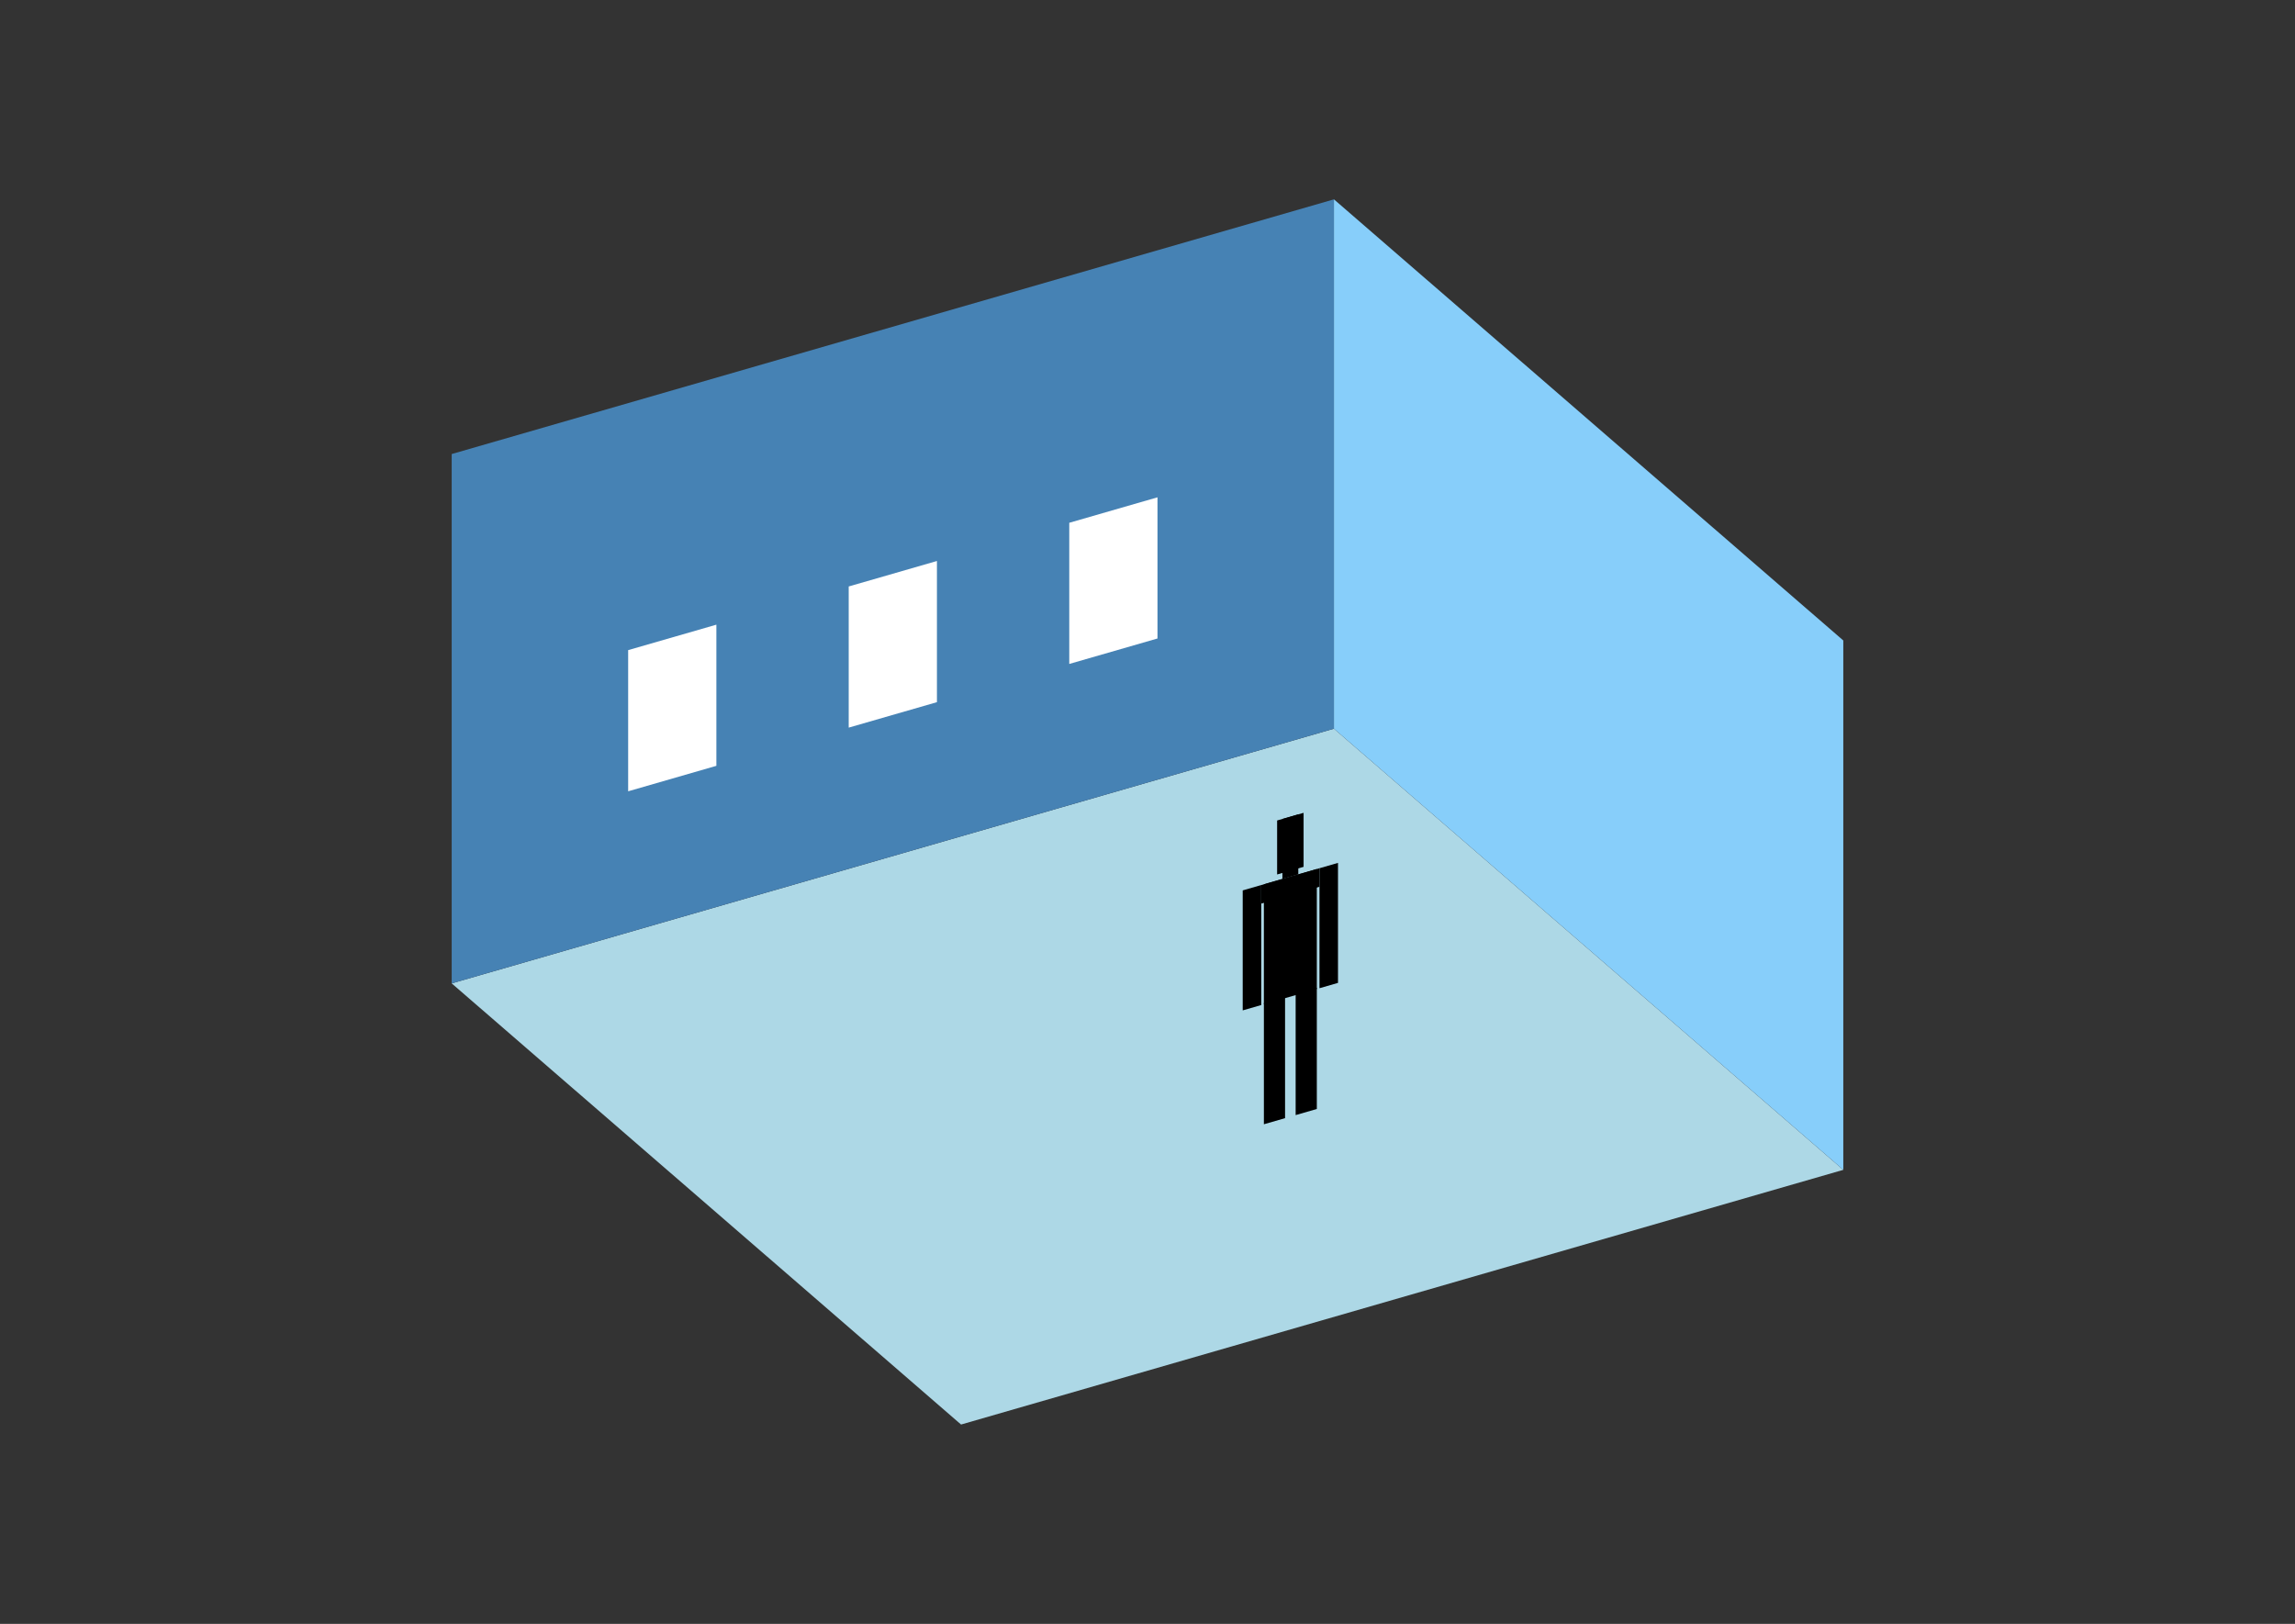 <?xml version="1.0" encoding="UTF-8"?>
<svg
  xmlns="http://www.w3.org/2000/svg"
  width="848"
  height="600"
  style="background-color:white"
>
  <rect width="100%" height="100%" fill="#333333" stroke="none"/>
  <polygon fill="lightblue" points="355.111,526.343 166.904,363.351 492.889,269.247 681.096,432.24" />
  <polygon fill="steelblue" points="166.904,363.351 166.904,167.76 492.889,73.657 492.889,269.247" />
  <polygon fill="lightskyblue" points="681.096,432.24 681.096,236.649 492.889,73.657 492.889,269.247" />
  <polygon fill="white" points="232.101,292.373 232.101,240.215 264.7,230.805 264.7,282.962" />
  <polygon fill="white" points="313.597,268.847 313.597,216.689 346.196,207.279 346.196,259.437" />
  <polygon fill="white" points="395.093,245.321 395.093,193.163 427.692,183.753 427.692,235.911" />
  <polygon fill="hsl(324.0,50.0%,51.427%)" points="467.006,415.399 467.006,370.622 474.829,368.363 474.829,413.141" />
  <polygon fill="hsl(324.0,50.0%,51.427%)" points="486.565,409.753 486.565,364.976 478.741,367.234 478.741,412.011" />
  <polygon fill="hsl(324.0,50.0%,51.427%)" points="459.182,373.324 459.182,328.99 466.028,327.014 466.028,371.347" />
  <polygon fill="hsl(324.0,50.0%,51.427%)" points="487.543,365.137 487.543,320.803 494.388,318.827 494.388,363.16" />
  <polygon fill="hsl(324.0,50.0%,51.427%)" points="466.028,333.859 466.028,327.014 487.543,320.803 487.543,327.648" />
  <polygon fill="hsl(324.0,50.0%,51.427%)" points="467.006,371.065 467.006,326.731 486.565,321.085 486.565,365.419" />
  <polygon fill="hsl(324.0,50.0%,51.427%)" points="471.895,323.103 471.895,303.153 481.675,300.33 481.675,320.28" />
  <polygon fill="hsl(324.0,50.0%,51.427%)" points="473.851,324.755 473.851,302.588 479.719,300.894 479.719,323.061" />
</svg>
